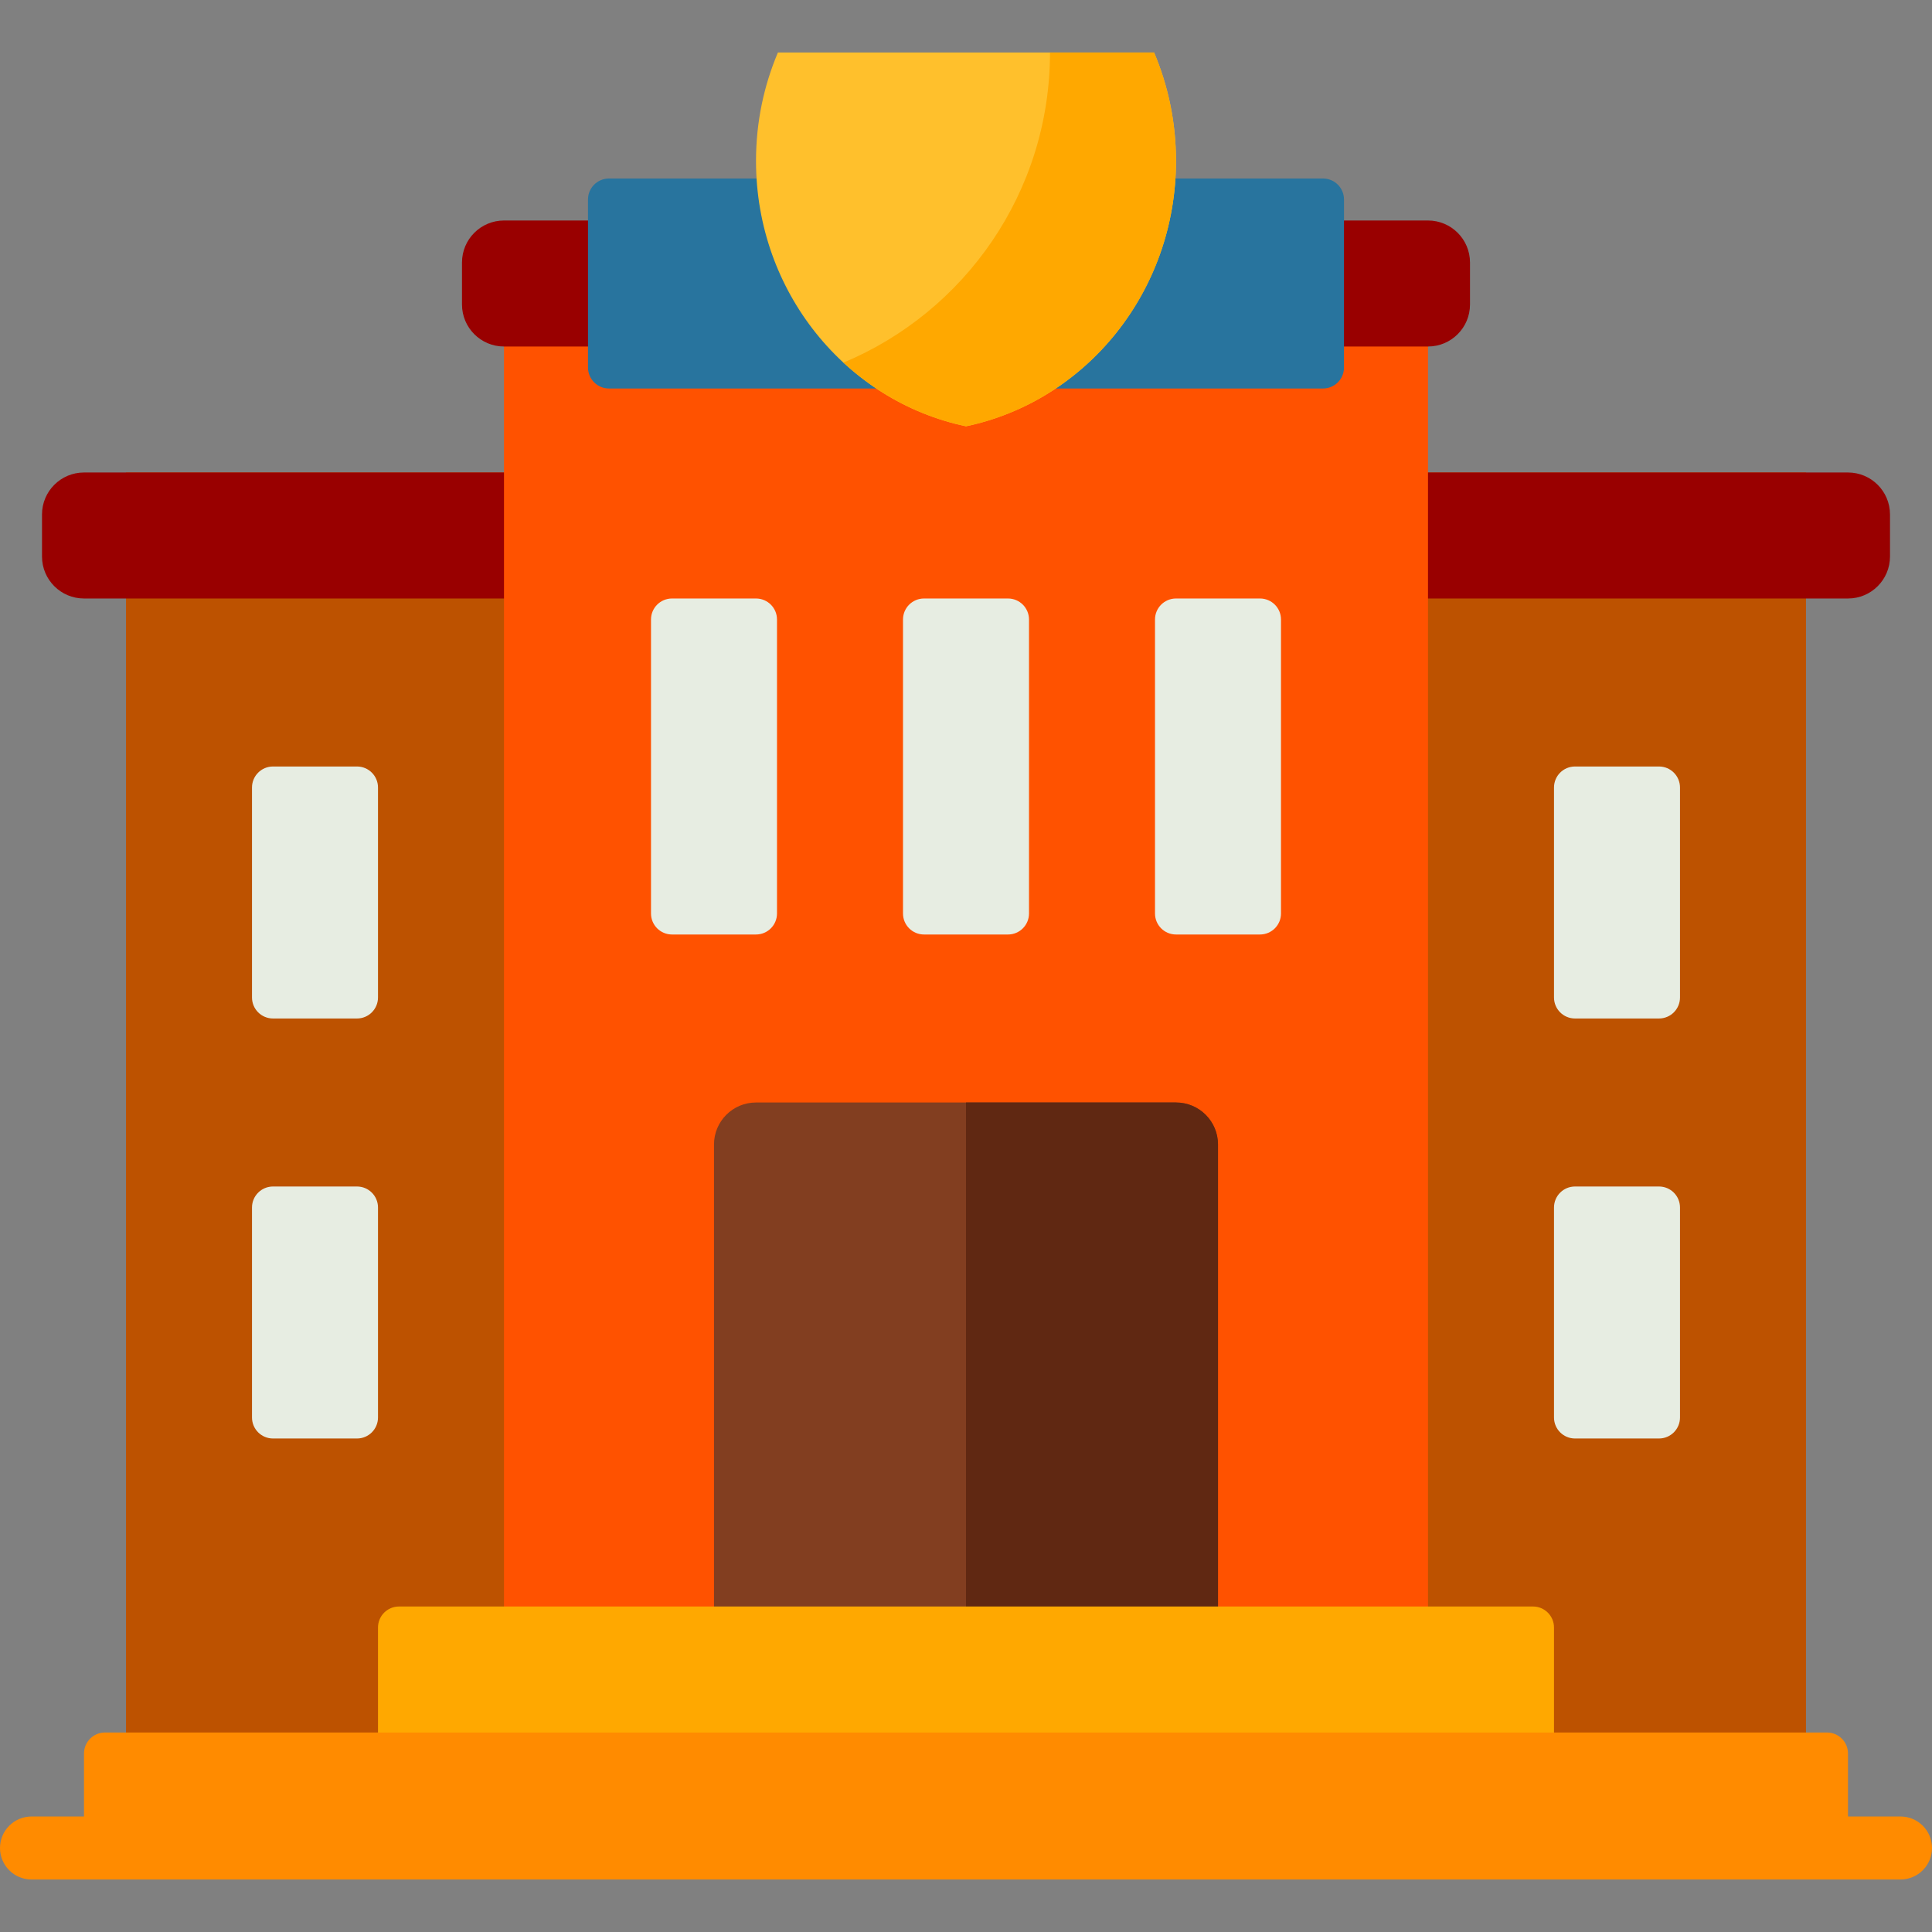<?xml version="1.0" encoding="iso-8859-1"?>
<!-- Generator: Adobe Illustrator 19.0.0, SVG Export Plug-In . SVG Version: 6.00 Build 0)  -->
<svg version="1.1" id="Layer_1" xmlns="http://www.w3.org/2000/svg" xmlns:xlink="http://www.w3.org/1999/xlink" x="0px" y="0px"
	 viewBox="0 0 512 512" style="enable-background:new 0 0 512 512;" xml:space="preserve">
<rect x="0" y="0" width="512" height="512" fill="#808080" stroke="none"/>
<path style="fill:#BD5200;" d="M478.609,492.522H33.391V125.217h445.217V492.522z"/>
<path style="fill:#990000;" d="M500.87,136.348v11.13c0,6.147-4.983,11.13-11.13,11.13H22.261c-6.147,0-11.13-4.983-11.13-11.13
	v-11.13c0-6.147,4.983-11.13,11.13-11.13h467.478C495.886,125.217,500.87,130.2,500.87,136.348z"/>
<path style="fill:#FF5200;" d="M378.435,492.522h-244.87V69.565h244.87V492.522z"/>
<path style="fill:#E7EDE2;" d="M272.696,164.174v77.913c0,3.073-2.492,5.565-5.565,5.565H244.87c-3.073,0-5.565-2.492-5.565-5.565
	v-77.913c0-3.073,2.492-5.565,5.565-5.565h22.261C270.204,158.609,272.696,161.101,272.696,164.174z M200.348,158.609h-22.261
	c-3.073,0-5.565,2.492-5.565,5.565v77.913c0,3.073,2.492,5.565,5.565,5.565h22.261c3.073,0,5.565-2.492,5.565-5.565v-77.913
	C205.913,161.101,203.421,158.609,200.348,158.609z M333.913,158.609h-22.261c-3.073,0-5.565,2.492-5.565,5.565v77.913
	c0,3.073,2.492,5.565,5.565,5.565h22.261c3.073,0,5.565-2.492,5.565-5.565v-77.913C339.478,161.101,336.986,158.609,333.913,158.609
	z M94.609,314.435H72.348c-3.073,0-5.565,2.492-5.565,5.565v55.652c0,3.073,2.492,5.565,5.565,5.565h22.261
	c3.073,0,5.565-2.492,5.565-5.565V320C100.174,316.927,97.682,314.435,94.609,314.435z M94.609,203.13H72.348
	c-3.073,0-5.565,2.492-5.565,5.565v55.652c0,3.073,2.492,5.565,5.565,5.565h22.261c3.073,0,5.565-2.492,5.565-5.565v-55.652
	C100.174,205.623,97.682,203.13,94.609,203.13z M439.652,314.435h-22.261c-3.073,0-5.565,2.492-5.565,5.565v55.652
	c0,3.073,2.492,5.565,5.565,5.565h22.261c3.073,0,5.565-2.492,5.565-5.565V320C445.217,316.927,442.725,314.435,439.652,314.435z
	 M439.652,203.13h-22.261c-3.073,0-5.565,2.492-5.565,5.565v55.652c0,3.073,2.492,5.565,5.565,5.565h22.261
	c3.073,0,5.565-2.492,5.565-5.565v-55.652C445.217,205.623,442.725,203.13,439.652,203.13z"/>
<path style="fill:#823E20;" d="M322.783,459.13H189.217V303.304c0-6.147,4.983-11.13,11.13-11.13h111.304
	c6.147,0,11.13,4.983,11.13,11.13V459.13z"/>
<path style="fill:#602812;" d="M256,292.174h55.652c6.147,0,11.13,4.983,11.13,11.13V459.13H256V292.174z"/>
<path style="fill:#FFA800;" d="M411.826,431.304v61.217H100.174v-61.217c0-3.073,2.492-5.565,5.565-5.565h300.522
	C409.334,425.739,411.826,428.231,411.826,431.304z"/>
<path style="fill:#FF8B00;" d="M512,489.739c0,4.61-3.738,8.348-8.348,8.348H8.348c-4.61,0-8.348-3.738-8.348-8.348
	s3.738-8.348,8.348-8.348h13.913v-16.696c0-3.073,2.492-5.565,5.565-5.565h456.348c3.073,0,5.565,2.492,5.565,5.565v16.696h13.913
	C508.262,481.391,512,485.129,512,489.739z"/>
<path style="fill:#990000;" d="M389.565,69.565v11.13c0,6.147-4.983,11.13-11.13,11.13h-244.87c-6.147,0-11.13-4.983-11.13-11.13
	v-11.13c0-6.147,4.983-11.13,11.13-11.13h244.87C384.582,58.435,389.565,63.418,389.565,69.565z"/>
<path style="fill:#28749E;" d="M350.609,102.957H161.391c-3.073,0-5.565-2.492-5.565-5.565V52.87c0-3.073,2.492-5.565,5.565-5.565
	h189.217c3.073,0,5.565,2.492,5.565,5.565v44.522C356.174,100.464,353.682,102.957,350.609,102.957z"/>
<path style="fill:#FFC02C;" d="M305.847,13.913c3.725,8.795,5.806,18.501,5.806,28.713c0,34.728-23.899,63.694-55.652,70.345
	c-31.753-6.652-55.652-35.617-55.652-70.345c0-10.212,2.08-19.919,5.806-28.713H305.847z"/>
<path style="fill:#FFA800;" d="M311.652,42.626c0,34.728-23.899,63.694-55.652,70.345c-12.325-2.582-23.455-8.536-32.475-16.874
	c32.145-13.434,54.736-45.168,54.736-82.185h27.586C309.572,22.708,311.652,32.414,311.652,42.626z"/>
<g>
</g>
<g>
</g>
<g>
</g>
<g>
</g>
<g>
</g>
<g>
</g>
<g>
</g>
<g>
</g>
<g>
</g>
<g>
</g>
<g>
</g>
<g>
</g>
<g>
</g>
<g>
</g>
<g>
</g>
</svg>
